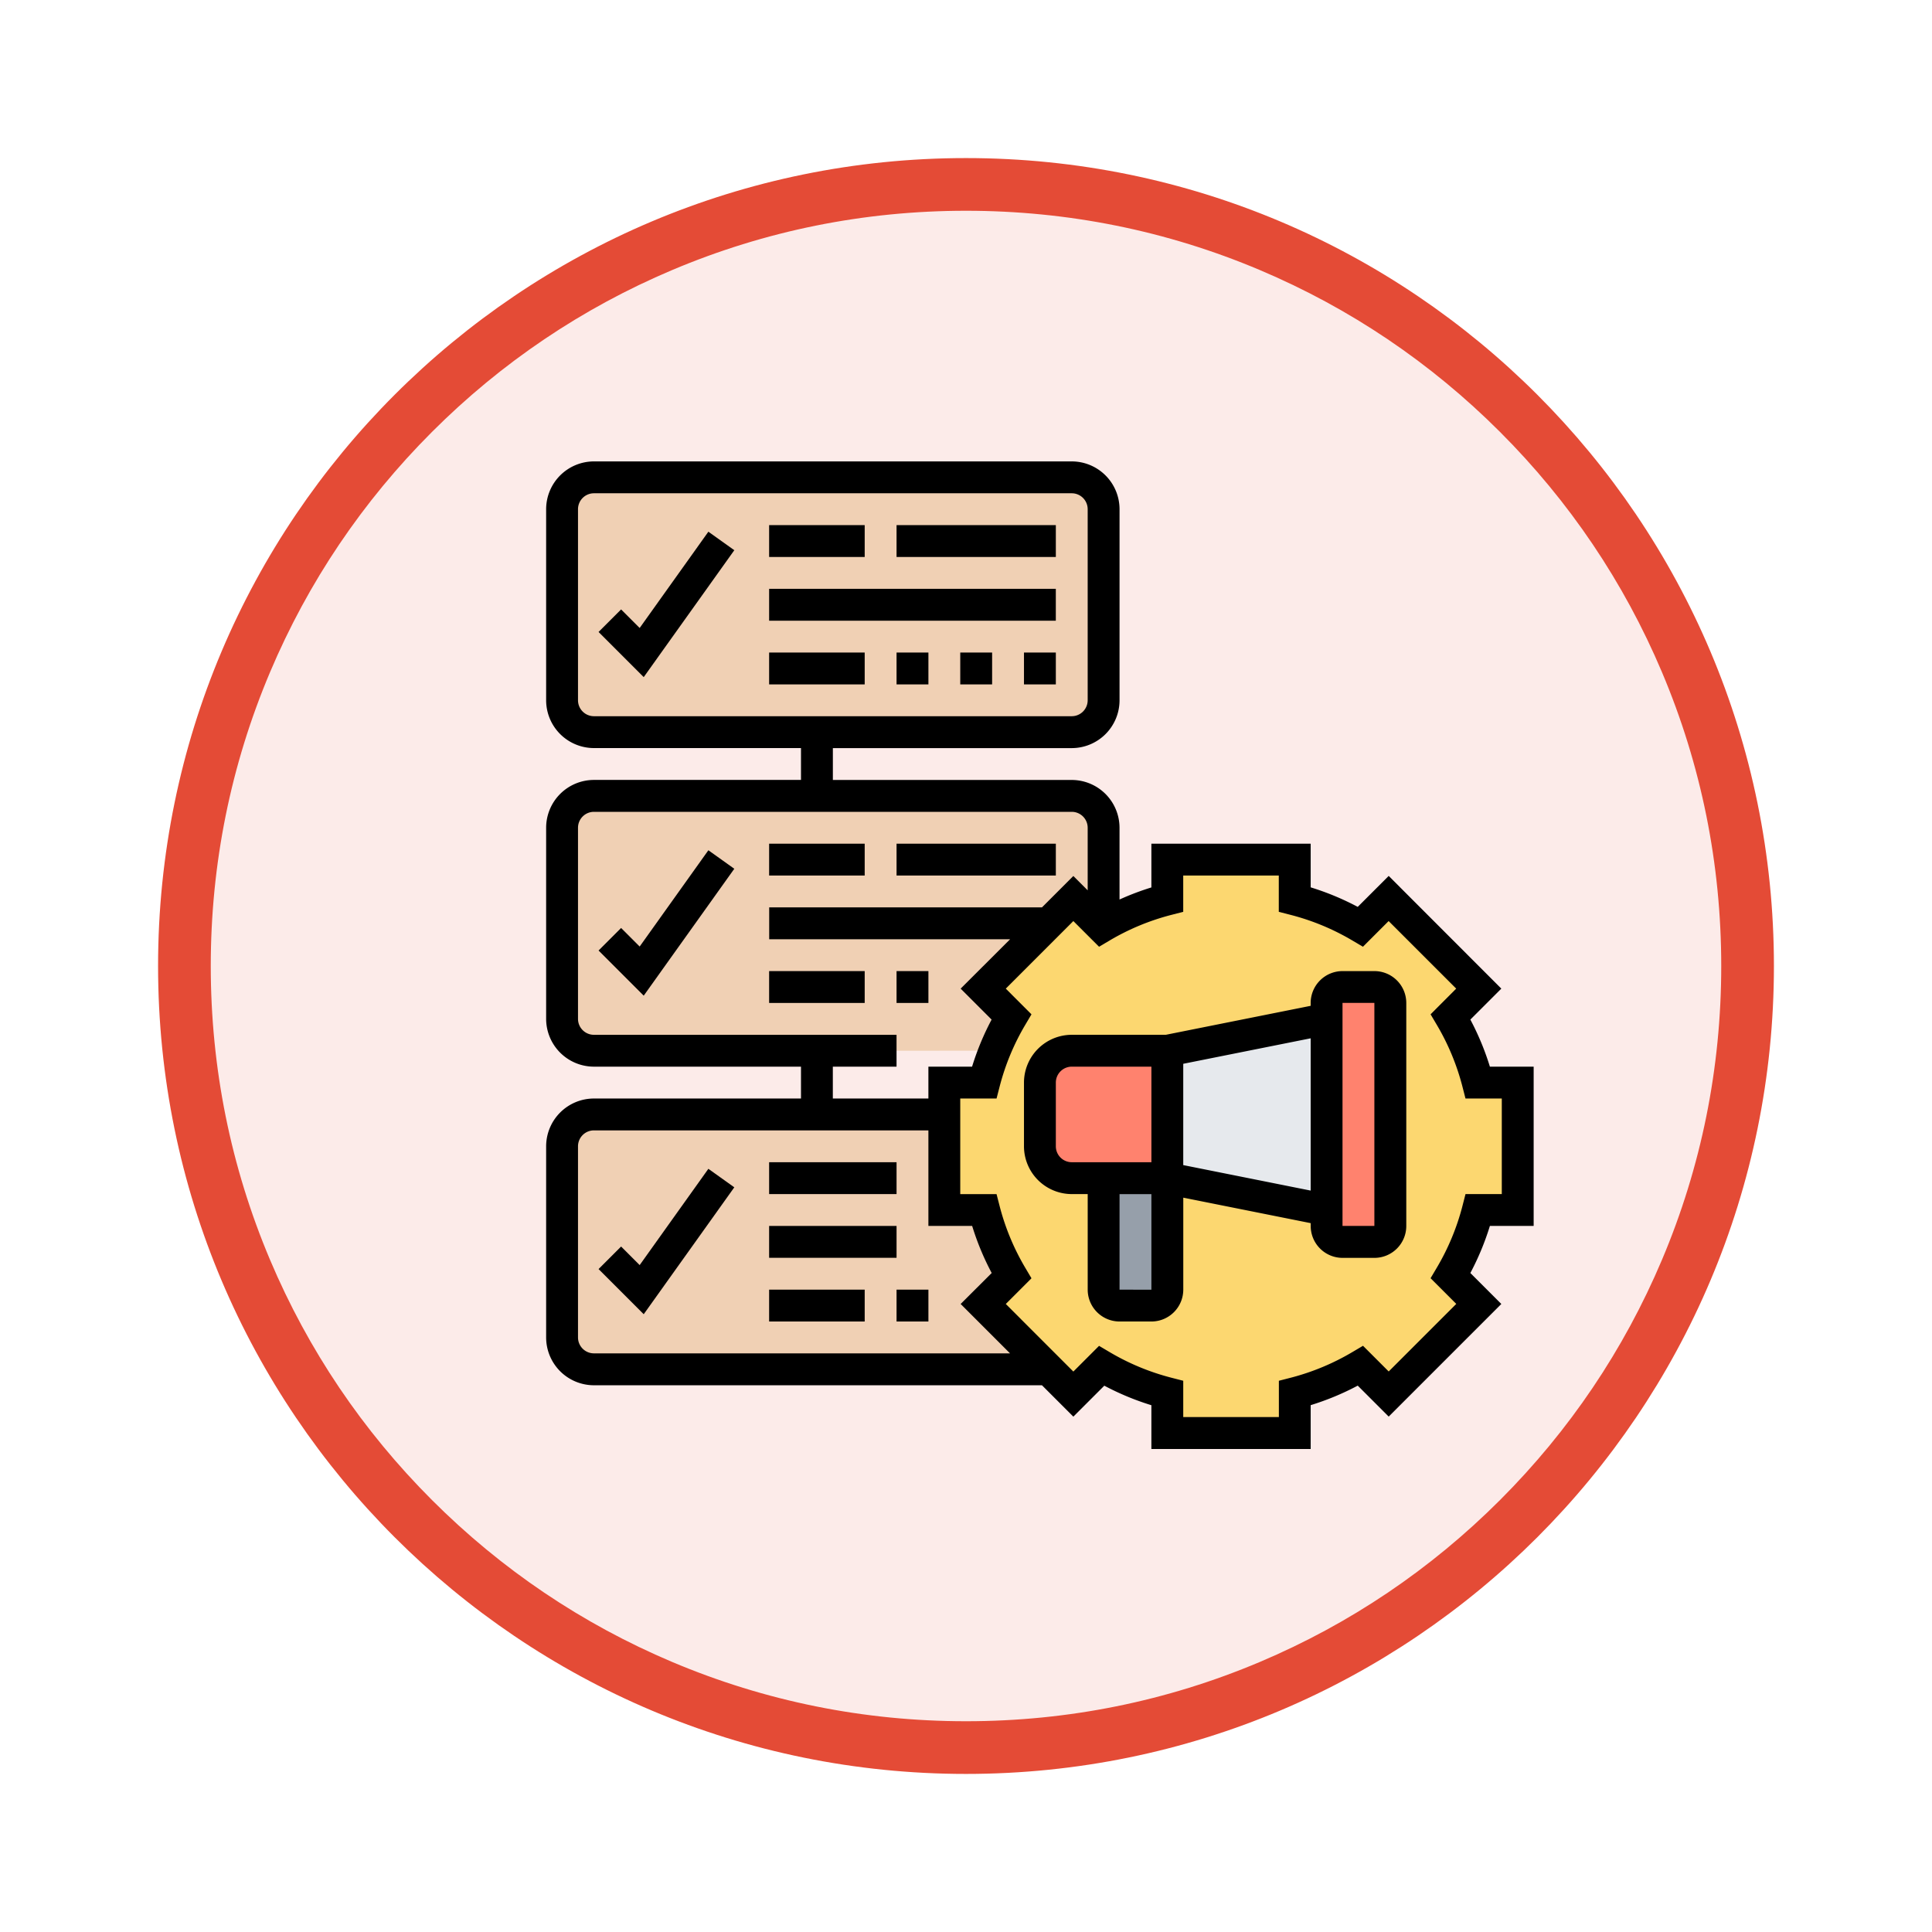 <svg xmlns="http://www.w3.org/2000/svg" xmlns:xlink="http://www.w3.org/1999/xlink" width="110" height="110" viewBox="0 0 110 110">
  <defs>
    <filter id="Trazado_982547" x="0" y="0" width="110" height="110" filterUnits="userSpaceOnUse">
      <feOffset dy="3" input="SourceAlpha"/>
      <feGaussianBlur stdDeviation="3" result="blur"/>
      <feFlood flood-opacity="0.161"/>
      <feComposite operator="in" in2="blur"/>
      <feComposite in="SourceGraphic"/>
    </filter>
  </defs>
  <g id="Grupo_1166610" data-name="Grupo 1166610" transform="translate(-587 -1957.205)">
    <g id="Grupo_1166443" data-name="Grupo 1166443" transform="translate(-525 -2.795)">
      <g id="Grupo_1164700" data-name="Grupo 1164700" transform="translate(1121 1966)">
        <g id="Grupo_1160931" data-name="Grupo 1160931" transform="translate(0)">
          <g id="Grupo_1160749" data-name="Grupo 1160749" transform="translate(0)">
            <g id="Grupo_1158891" data-name="Grupo 1158891" transform="translate(0 0)">
              <g id="Grupo_1157406" data-name="Grupo 1157406" transform="translate(0)">
                <g id="Grupo_1155793" data-name="Grupo 1155793" transform="translate(0)">
                  <g id="Grupo_1154704" data-name="Grupo 1154704" transform="translate(0)">
                    <g id="Grupo_1150790" data-name="Grupo 1150790" transform="translate(0)">
                      <g id="Grupo_1154214" data-name="Grupo 1154214" transform="translate(0)">
                        <g id="Grupo_1152583" data-name="Grupo 1152583" transform="translate(0 0)">
                          <g id="Grupo_1146973" data-name="Grupo 1146973" transform="translate(0 0)">
                            <g id="Grupo_1146954" data-name="Grupo 1146954">
                              <g transform="matrix(1, 0, 0, 1, -9, -6)" filter="url(#Trazado_982547)">
                                <g id="Trazado_982547-2" data-name="Trazado 982547" transform="translate(9 6)" fill="#fcebe9">
                                  <path d="M 46 90.5 C 39.992 90.5 34.164 89.324 28.679 87.003 C 23.38 84.762 18.621 81.553 14.534 77.466 C 10.446 73.379 7.238 68.62 4.996 63.321 C 2.676 57.836 1.5 52.008 1.5 46 C 1.5 39.992 2.676 34.164 4.996 28.679 C 7.238 23.38 10.446 18.621 14.534 14.534 C 18.621 10.446 23.38 7.238 28.679 4.996 C 34.164 2.676 39.992 1.5 46 1.5 C 52.008 1.5 57.836 2.676 63.321 4.996 C 68.62 7.238 73.379 10.446 77.466 14.534 C 81.554 18.621 84.762 23.38 87.004 28.679 C 89.324 34.164 90.5 39.992 90.5 46 C 90.5 52.008 89.324 57.836 87.004 63.321 C 84.762 68.62 81.554 73.379 77.466 77.466 C 73.379 81.553 68.62 84.762 63.321 87.003 C 57.836 89.324 52.008 90.5 46 90.5 Z" stroke="none"/>
                                  <path d="M 46 3 C 40.194 3 34.563 4.136 29.263 6.378 C 24.143 8.544 19.544 11.644 15.594 15.594 C 11.644 19.544 8.544 24.143 6.378 29.263 C 4.137 34.563 3 40.194 3 46 C 3 51.806 4.137 57.437 6.378 62.737 C 8.544 67.857 11.644 72.455 15.594 76.405 C 19.544 80.355 24.143 83.456 29.263 85.622 C 34.563 87.863 40.194 89 46 89 C 51.806 89 57.437 87.863 62.737 85.622 C 67.857 83.456 72.456 80.355 76.406 76.405 C 80.356 72.455 83.456 67.857 85.622 62.737 C 87.864 57.437 89 51.806 89 46 C 89 40.194 87.864 34.563 85.622 29.263 C 83.456 24.143 80.356 19.544 76.406 15.594 C 72.456 11.644 67.857 8.544 62.737 6.378 C 57.437 4.136 51.806 3 46 3 M 46 -7.62939453125e-06 C 71.405 -7.62939453125e-06 92 20.595 92 46 C 92 71.405 71.405 92 46 92 C 20.595 92 7.62939453125e-06 71.405 7.62939453125e-06 46 C 7.62939453125e-06 20.595 20.595 -7.62939453125e-06 46 -7.62939453125e-06 Z" stroke="none" fill="#e44b36"/>
                                </g>
                              </g>
                            </g>
                          </g>
                        </g>
                      </g>
                    </g>
                  </g>
                </g>
              </g>
            </g>
          </g>
        </g>
      </g>
    </g>
    <g id="average-position_6029526" transform="translate(618.095 1983.476)">
      <g id="Grupo_1166608" data-name="Grupo 1166608" transform="translate(0.907 0.907)">
        <g id="Grupo_1166600" data-name="Grupo 1166600" transform="translate(0 36.274)">
          <path id="Trazado_1023108" data-name="Trazado 1023108" d="M35.7,342.51H9.814A1.813,1.813,0,0,1,8,340.7V329.814A1.813,1.813,0,0,1,9.814,328H29.764v5.441h2.271a14.462,14.462,0,0,0,1.553,3.743l-1.607,1.607Z" transform="translate(-8 -328)" fill="#f0d0b4"/>
        </g>
        <g id="Grupo_1166601" data-name="Grupo 1166601" transform="translate(0 18.137)">
          <path id="Trazado_1023109" data-name="Trazado 1023109" d="M35.7,175.255l-3.718,3.718,1.607,1.607a14.471,14.471,0,0,0-.975,1.981l-.128-.052H9.814A1.813,1.813,0,0,1,8,180.7V169.814A1.813,1.813,0,0,1,9.814,168H37.019a1.813,1.813,0,0,1,1.814,1.814v5.57l-.116.067-1.607-1.607Z" transform="translate(-8 -168)" fill="#f0d0b4"/>
        </g>
        <g id="Grupo_1166602" data-name="Grupo 1166602">
          <path id="Trazado_1023110" data-name="Trazado 1023110" d="M38.833,9.814V20.7a1.813,1.813,0,0,1-1.814,1.814H9.814A1.813,1.813,0,0,1,8,20.7V9.814A1.813,1.813,0,0,1,9.814,8H37.019A1.813,1.813,0,0,1,38.833,9.814Z" transform="translate(-8 -8)" fill="#f0d0b4"/>
        </g>
        <g id="Grupo_1166603" data-name="Grupo 1166603" transform="translate(21.764 21.764)">
          <path id="Trazado_1023111" data-name="Trazado 1023111" d="M232.647,212.7v7.255h-2.271a14.461,14.461,0,0,1-1.553,3.743l1.607,1.607-5.129,5.129-1.607-1.607a14.461,14.461,0,0,1-3.743,1.553v2.271H212.7v-2.271a14.461,14.461,0,0,1-3.743-1.553l-1.607,1.607-1.411-1.411-3.718-3.718,1.607-1.607a14.461,14.461,0,0,1-1.553-3.743H200V212.7h2.271a14.1,14.1,0,0,1,.578-1.762,14.47,14.47,0,0,1,.975-1.981l-1.607-1.607,3.718-3.718,1.411-1.411,1.607,1.607.116-.067a14.428,14.428,0,0,1,3.627-1.486V200h7.255v2.271a14.461,14.461,0,0,1,3.743,1.553l1.607-1.607,5.129,5.129-1.607,1.607a14.461,14.461,0,0,1,1.553,3.743Z" transform="translate(-200 -200)" fill="#fcd770"/>
        </g>
        <g id="Grupo_1166604" data-name="Grupo 1166604" transform="translate(30.833 39.901)">
          <path id="Trazado_1023112" data-name="Trazado 1023112" d="M283.627,360v6.348a.907.907,0,0,1-.907.907h-1.814a.907.907,0,0,1-.907-.907V360Z" transform="translate(-280 -360)" fill="#969faa"/>
        </g>
        <g id="Grupo_1166605" data-name="Grupo 1166605" transform="translate(34.46 30.833)">
          <path id="Trazado_1023113" data-name="Trazado 1023113" d="M321.069,280v10.882L312,289.069v-7.255Z" transform="translate(-312 -280)" fill="#e6e9ed"/>
        </g>
        <g id="Grupo_1166606" data-name="Grupo 1166606" transform="translate(43.529 29.019)">
          <path id="Trazado_1023114" data-name="Trazado 1023114" d="M395.627,264.907v12.7a.907.907,0,0,1-.907.907h-1.814A.907.907,0,0,1,392,277.6v-12.7a.907.907,0,0,1,.907-.907h1.814A.907.907,0,0,1,395.627,264.907Z" transform="translate(-392 -264)" fill="#ff826e"/>
        </g>
        <g id="Grupo_1166607" data-name="Grupo 1166607" transform="translate(27.206 32.647)">
          <path id="Trazado_1023115" data-name="Trazado 1023115" d="M255.255,296v7.255h-5.441A1.813,1.813,0,0,1,248,301.441v-3.627A1.813,1.813,0,0,1,249.814,296Z" transform="translate(-248 -296)" fill="#ff826e"/>
        </g>
      </g>
      <g id="Grupo_1166609" data-name="Grupo 1166609" transform="translate(0)">
        <path id="Trazado_1023116" data-name="Trazado 1023116" d="M259.951,256h-1.814a1.816,1.816,0,0,0-1.814,1.814v.163l-8.251,1.65h-5.351A2.724,2.724,0,0,0,240,262.348v3.627a2.724,2.724,0,0,0,2.721,2.721h.907v5.441a1.816,1.816,0,0,0,1.814,1.814h1.814a1.816,1.816,0,0,0,1.814-1.814V268.9l7.255,1.451v.163a1.816,1.816,0,0,0,1.814,1.814h1.814a1.816,1.816,0,0,0,1.814-1.814v-12.7A1.816,1.816,0,0,0,259.951,256Zm-18.137,9.975v-3.627a.908.908,0,0,1,.907-.907h4.534v5.441h-4.534A.908.908,0,0,1,241.814,265.975Zm3.627,8.162V268.7h1.814v5.441Zm3.627-7.091v-5.768l7.255-1.451v8.67Zm10.882,3.464h-1.814v-12.7h1.814Z" transform="translate(-212.794 -226.981)"/>
        <path id="Trazado_1023117" data-name="Trazado 1023117" d="M56.225,43.529V34.46H53.733a15.331,15.331,0,0,0-1.112-2.68l1.763-1.763L47.972,23.6l-1.763,1.763a15.319,15.319,0,0,0-2.68-1.112V21.764H34.46v2.492a15.309,15.309,0,0,0-1.814.688V20.858a2.724,2.724,0,0,0-2.721-2.721h-13.6V16.323h13.6A2.724,2.724,0,0,0,32.647,13.6V2.721A2.724,2.724,0,0,0,29.926,0H2.721A2.724,2.724,0,0,0,0,2.721V13.6a2.724,2.724,0,0,0,2.721,2.721H14.51v1.814H2.721A2.724,2.724,0,0,0,0,20.858V31.74A2.724,2.724,0,0,0,2.721,34.46H14.51v1.814H2.721A2.724,2.724,0,0,0,0,38.995V49.877A2.724,2.724,0,0,0,2.721,52.6H28.23l1.787,1.787,1.763-1.763a15.319,15.319,0,0,0,2.68,1.112v2.492h9.069V53.733a15.326,15.326,0,0,0,2.68-1.112l1.763,1.763,6.412-6.412-1.763-1.763a15.319,15.319,0,0,0,1.112-2.68ZM1.814,13.6V2.721a.908.908,0,0,1,.907-.907H29.926a.908.908,0,0,1,.907.907V13.6a.908.908,0,0,1-.907.907H2.721A.908.908,0,0,1,1.814,13.6ZM16.323,34.46h3.627V32.647H2.721a.908.908,0,0,1-.907-.907V20.858a.908.908,0,0,1,.907-.907H29.926a.908.908,0,0,1,.907.907v3.563l-.816-.816L28.23,25.392H12.7v1.814H26.417L23.6,30.017l1.763,1.763a15.324,15.324,0,0,0-1.112,2.68H21.764v1.814H16.323ZM2.721,50.784a.908.908,0,0,1-.907-.907V38.995a.908.908,0,0,1,.907-.907H21.764v5.441h2.492a15.326,15.326,0,0,0,1.112,2.68L23.6,47.972l2.812,2.812Zm49.624-9.069-.175.681A13.517,13.517,0,0,1,50.714,45.9l-.358.605,1.463,1.463-3.847,3.847-1.463-1.463-.605.358A13.517,13.517,0,0,1,42.4,52.169l-.681.175v2.067H36.274V52.344l-.681-.175a13.517,13.517,0,0,1-3.507-1.455l-.605-.358L30.017,51.82,26.17,47.972l1.463-1.463-.358-.605A13.517,13.517,0,0,1,25.82,42.4l-.175-.681H23.578V36.274h2.067l.175-.681a13.521,13.521,0,0,1,1.455-3.507l.358-.605L26.17,30.017l3.847-3.847,1.463,1.463.605-.358a13.517,13.517,0,0,1,3.507-1.455l.681-.175V23.578h5.441v2.067l.681.175A13.517,13.517,0,0,1,45.9,27.275l.605.358,1.463-1.463,3.847,3.847L50.356,31.48l.358.605a13.521,13.521,0,0,1,1.455,3.507l.175.681h2.067v5.441H52.344Z" transform="translate(0)"/>
        <path id="Trazado_1023118" data-name="Trazado 1023118" d="M28.682,40.828l-1.057-1.057-1.283,1.283,2.571,2.571L34.07,36.4l-1.476-1.054Z" transform="translate(-23.357 -31.344)"/>
        <path id="Trazado_1023119" data-name="Trazado 1023119" d="M112,32h5.441v1.814H112Z" transform="translate(-99.304 -28.373)"/>
        <path id="Trazado_1023120" data-name="Trazado 1023120" d="M176,32h9.069v1.814H176Z" transform="translate(-156.049 -28.373)"/>
        <path id="Trazado_1023121" data-name="Trazado 1023121" d="M112,64h16.323v1.814H112Z" transform="translate(-99.304 -56.745)"/>
        <path id="Trazado_1023122" data-name="Trazado 1023122" d="M112,96h5.441v1.814H112Z" transform="translate(-99.304 -85.118)"/>
        <path id="Trazado_1023123" data-name="Trazado 1023123" d="M176,96h1.814v1.814H176Z" transform="translate(-156.049 -85.118)"/>
        <path id="Trazado_1023124" data-name="Trazado 1023124" d="M208,96h1.814v1.814H208Z" transform="translate(-184.422 -85.118)"/>
        <path id="Trazado_1023125" data-name="Trazado 1023125" d="M240,96h1.814v1.814H240Z" transform="translate(-212.794 -85.118)"/>
        <path id="Trazado_1023126" data-name="Trazado 1023126" d="M28.682,200.828l-1.057-1.057-1.283,1.283,2.571,2.571L34.07,196.4l-1.476-1.054Z" transform="translate(-23.357 -173.207)"/>
        <path id="Trazado_1023127" data-name="Trazado 1023127" d="M112,192h5.441v1.814H112Z" transform="translate(-99.304 -170.236)"/>
        <path id="Trazado_1023128" data-name="Trazado 1023128" d="M176,192h9.069v1.814H176Z" transform="translate(-156.049 -170.236)"/>
        <path id="Trazado_1023129" data-name="Trazado 1023129" d="M112,256h5.441v1.814H112Z" transform="translate(-99.304 -226.981)"/>
        <path id="Trazado_1023130" data-name="Trazado 1023130" d="M176,256h1.814v1.814H176Z" transform="translate(-156.049 -226.981)"/>
        <path id="Trazado_1023131" data-name="Trazado 1023131" d="M28.682,360.828l-1.057-1.057-1.283,1.283,2.571,2.571L34.07,356.4l-1.476-1.054Z" transform="translate(-23.357 -315.07)"/>
        <path id="Trazado_1023132" data-name="Trazado 1023132" d="M112,352h7.255v1.814H112Z" transform="translate(-99.304 -312.099)"/>
        <path id="Trazado_1023133" data-name="Trazado 1023133" d="M112,384h7.255v1.814H112Z" transform="translate(-99.304 -340.471)"/>
        <path id="Trazado_1023134" data-name="Trazado 1023134" d="M112,416h5.441v1.814H112Z" transform="translate(-99.304 -368.844)"/>
        <path id="Trazado_1023135" data-name="Trazado 1023135" d="M176,416h1.814v1.814H176Z" transform="translate(-156.049 -368.844)"/>
      </g>
    </g>
  </g>
</svg>
